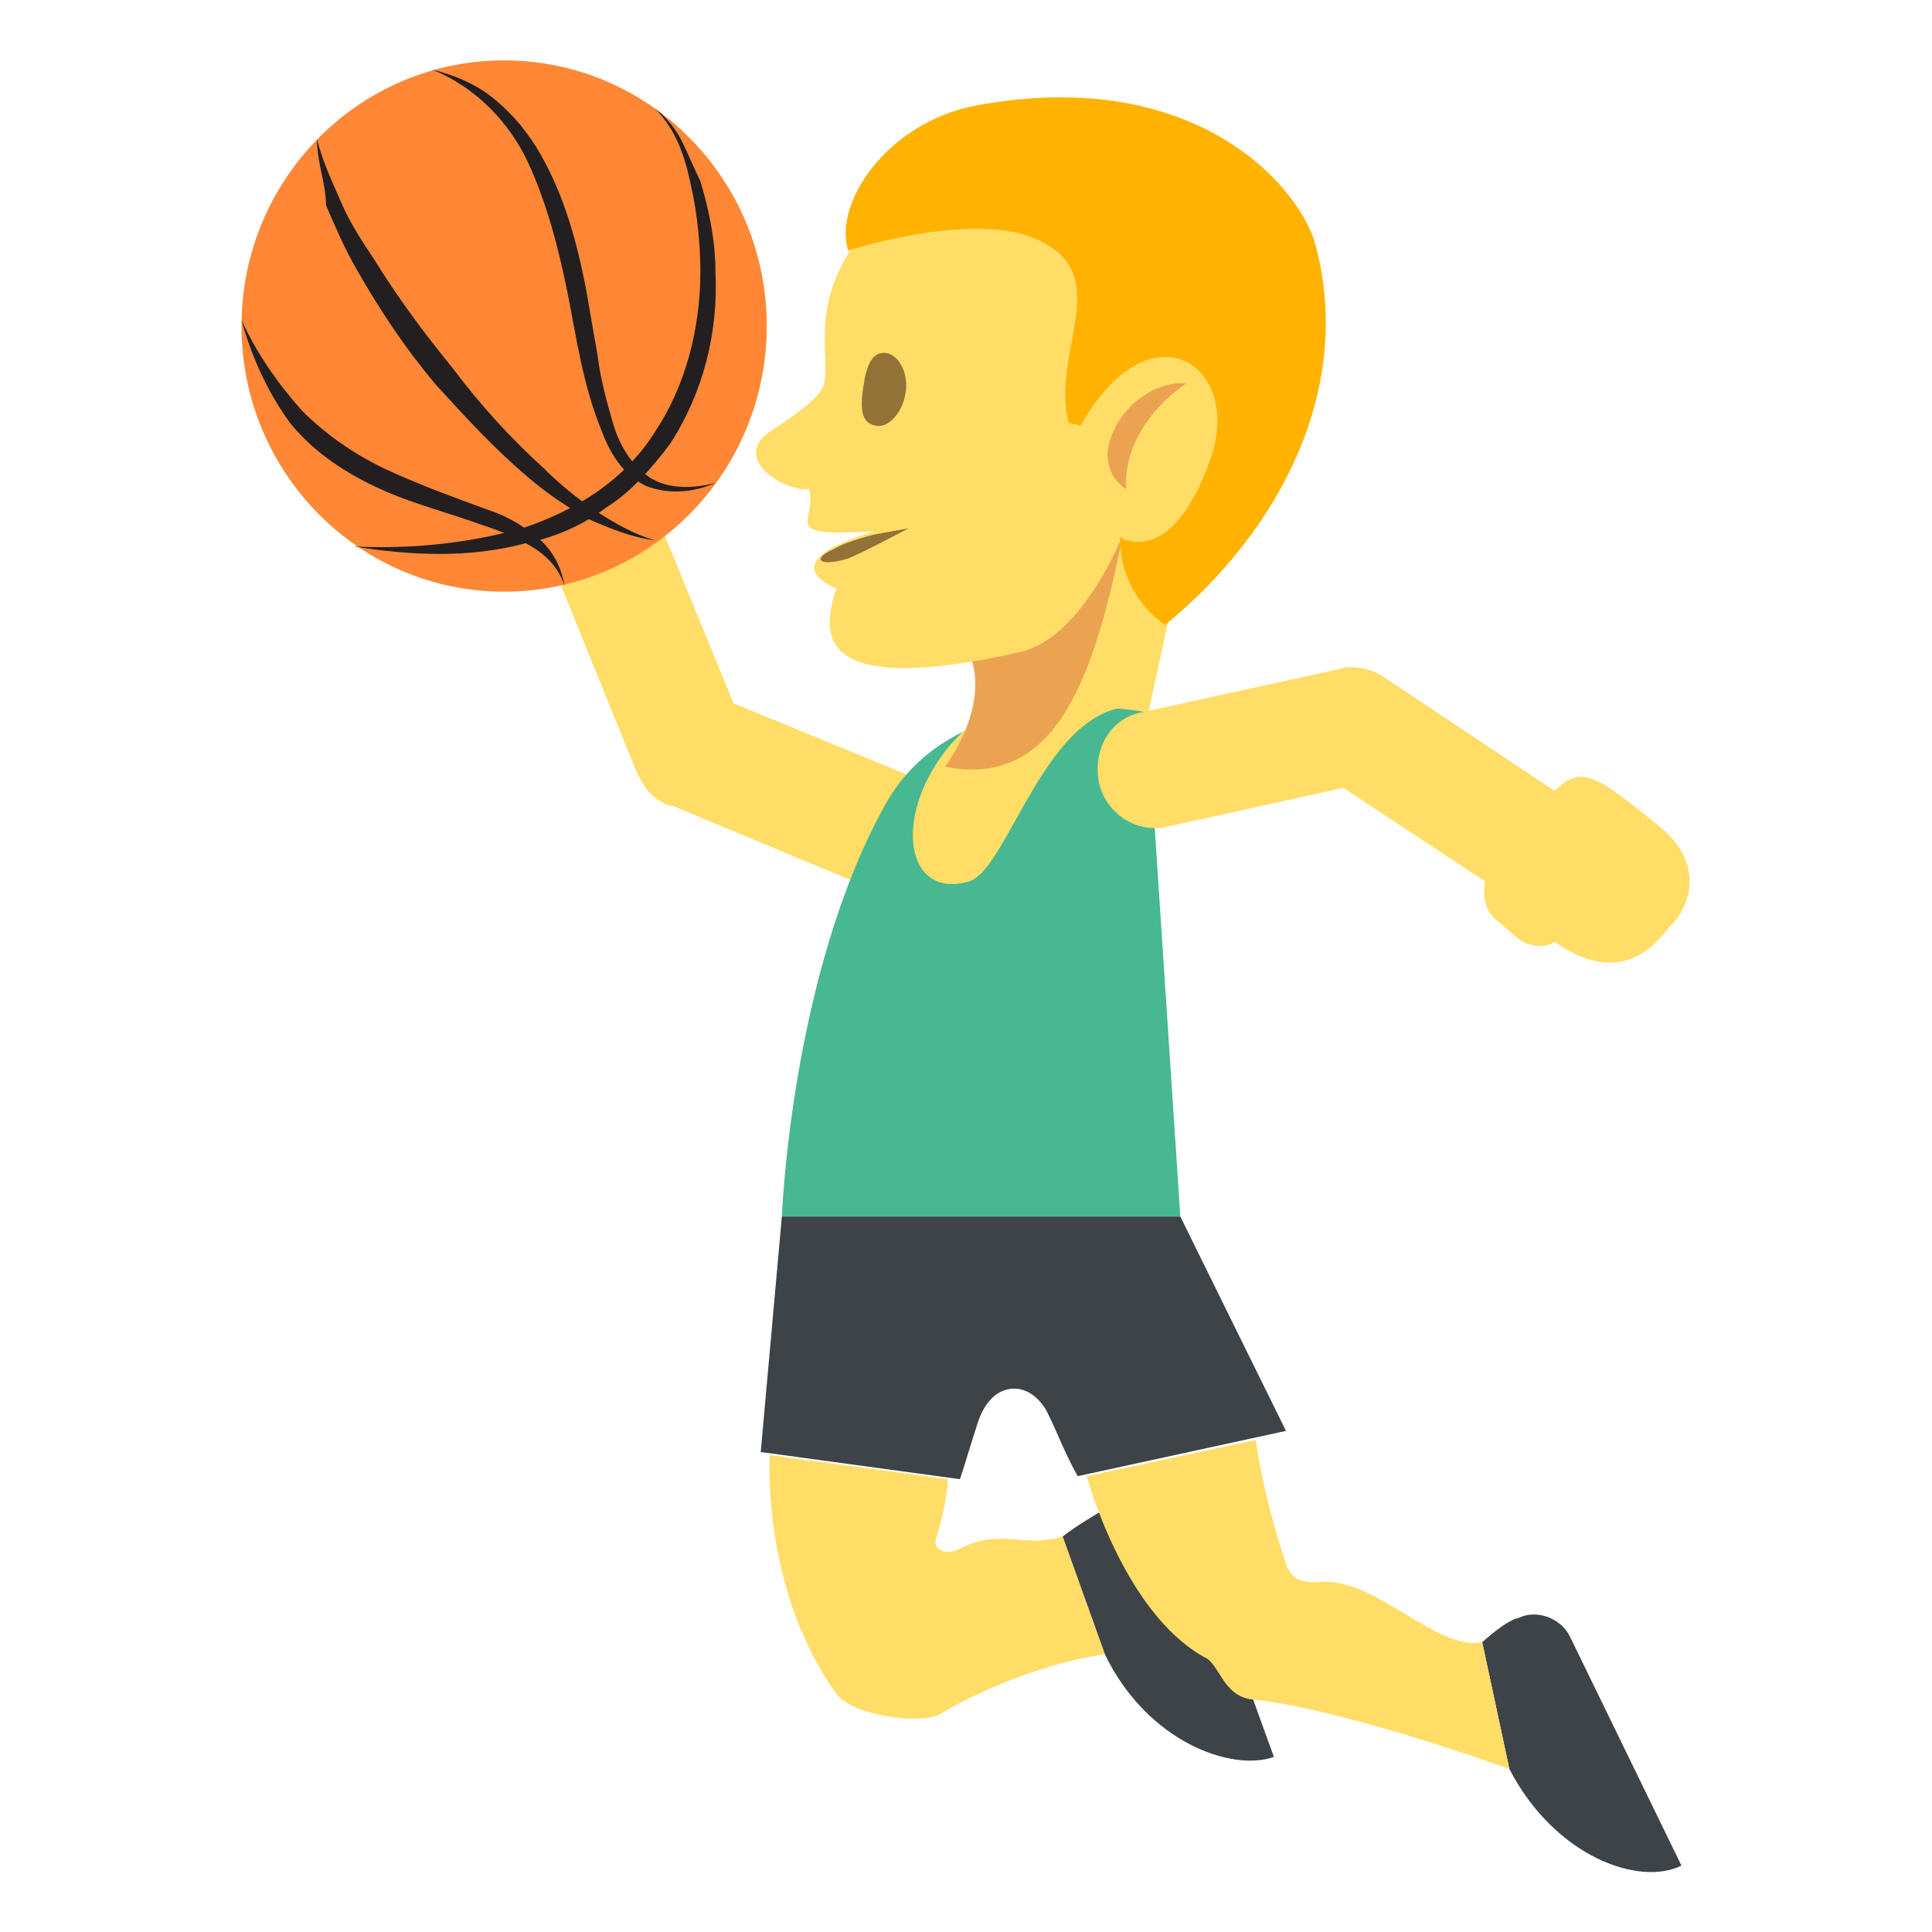 <svg xmlns="http://www.w3.org/2000/svg" viewBox="0 0 64 64"><path fill="#ffdd67" d="m29.9 25.6-5.6-2.3-2.5-6.1-3.5 1.5 2.8 6.9c.2.4.4.7.7.9.2.1.3.2.5.2l6 2.5c.9.4 2-.1 2.4-1.1.6-1 .2-2.1-.8-2.5"/><ellipse cx="16.7" cy="10.8" fill="#ff8736" rx="8.7" ry="8.8"/><g fill="#231f20"><path d="M10.5 4.6c.2.8.5 1.4.8 2.1.3.7.7 1.3 1.1 1.9.8 1.3 1.7 2.5 2.6 3.6.9 1.2 1.9 2.3 3 3.3.5.5 1.1 1 1.7 1.4.6.4 1.3.8 2 1-.8-.1-1.5-.4-2.2-.7-.7-.4-1.3-.8-1.9-1.3-1.2-1-2.2-2.1-3.2-3.2-1-1.2-1.8-2.4-2.6-3.8-.4-.7-.7-1.4-1-2.1 0-.7-.3-1.4-.3-2.2m-2.5 6c.5 1.1 1.2 2.1 2 3 .8.8 1.8 1.5 2.9 2 1.1.5 2.2.9 3.3 1.3.6.2 1.1.5 1.6.9s.8 1 .9 1.6c-.2-.6-.6-1-1.1-1.3-.5-.3-1-.5-1.6-.7-1.1-.4-2.3-.7-3.4-1.2s-2.2-1.2-3-2.2c-.8-1.1-1.3-2.3-1.6-3.4M23.7 16c-.7.3-1.5.4-2.3.1-.8-.4-1.2-1.1-1.5-1.9-.6-1.5-.8-3-1.1-4.5-.3-1.5-.7-3-1.3-4.3-.6-1.3-1.7-2.5-3.2-3.1.8.2 1.5.5 2.1 1 .6.5 1.1 1.1 1.5 1.8.8 1.4 1.2 2.9 1.5 4.4l.4 2.3c.1.8.3 1.5.5 2.2.2.7.6 1.4 1.2 1.8.6.4 1.4.4 2.2.2"/><path d="M21.7 3.6c.4.3.7.7.9 1.1.2.4.4.9.6 1.3.3 1 .5 2 .5 3 .1 2-.4 4-1.5 5.7-.6.8-1.3 1.6-2.1 2.1-.8.6-1.7 1-2.7 1.2-1.9.5-3.8.4-5.7.1 1.9.1 3.8-.1 5.6-.6 1.8-.6 3.4-1.6 4.4-3.2 1-1.5 1.5-3.4 1.5-5.3 0-.9-.1-1.9-.3-2.8-.2-1-.5-1.9-1.2-2.6"/></g><path d="m50 58.6-.9-4.2c.9-.8 1.2-.8 1.2-.8.6-.3 1.4 0 1.7.6l3.7 7.6c-1.4.7-4.2-.3-5.7-3.2m-13.4-3.8-1.4-3.9c.9-.7 2.5-1.5 2.5-1.5.6-.2 1.4.1 1.6.8l2.9 8c-1.4.5-4.2-.5-5.6-3.4" fill="#3e4347"/><path fill="#ffdd67" d="m37.7 16.5 1.8.4L37.3 27 34 24.5z"/><path fill="#47b892" d="M39.1 40.3H25.9s.3-8 3.4-13.6c2.4-4.4 8.7-3.1 8.7-3.1l1.1 16.7"/><g fill="#ffdd67"><path d="M55 27.4c-2.1-1.7-2.6-2.1-3.5-1.2l-5.7-3.8c-.3-.2-.7-.3-1.1-.3-.2 0-.4.1-.5.1l-6.4 1.4c-1 .2-1.6 1.2-1.4 2.3.2 1 1.2 1.7 2.2 1.5l5.9-1.3 4.7 3.1c-.1.5 0 1 .4 1.3l.7.6c.4.3.9.3 1.2.1 1 .7 2.5 1.3 3.8-.5.3-.2 1.5-1.8-.3-3.3"/><path d="M37.5 23.4c-2.9.1-4.1 5.4-5.4 5.8-2.1.6-2.5-2.1-.8-4.3 2.1-2.8 6.2-1.5 6.2-1.5m11.6 31 .9 4.2s-5.5-2-8.5-2.3c-1-.1-1.1-1.2-1.6-1.4-2.7-1.5-3.9-6-3.9-6l5.6-1.2s.2 1.7 1 4.1c.1.3.3.7 1.2.6 1.8-.1 3.8 2.3 5.3 2m-12.5.4-1.4-3.9c-1.4.4-2-.3-3.4.4-.6.3-.9-.1-.8-.3.4-1.3.4-2 .4-2l-5.9-.8s-.3 4.4 2.2 7.9c.6.8 2.9 1 3.4.7 2.9-1.7 5.5-2 5.5-2"/></g><path fill="#3e4347" d="M25.9 40.3h13.2l3.5 7.1-6.9 1.5c-.4-.7-.7-1.5-1-2.1-.2-.4-.6-.8-1.1-.8-.6 0-1 .5-1.2 1.1-.2.6-.4 1.3-.6 1.9l-6.6-.9.7-7.8"/><path fill="#eba352" d="M32.2 21.9c.5 1.7-.9 3.5-.9 3.5 3.6.7 4.9-2.7 5.9-7.7 0 0-5.9 1.2-5 4.2"/><path fill="#ffdd67" d="M39.9 5.5 28.5 7.8c-1.7 2.3-1 3.8-1.2 4.9-.1.5-1.2 1.2-1.8 1.6-1.3.9.5 2 1.3 1.9.3 1.1-1.1 1.6 2.2 1.4 0 0-3.5.9-1.3 1.9-.4 1.3-1 3.7 6.1 2.1 2.1-.5 3.4-3.9 3.4-3.9l3.5-.1-.8-12.1"/><path fill="#ffb300" d="M32.3 3.5c7.5-1.4 10.9 2.9 11.3 4.7 1.2 4.6-1.1 9.3-5 12.5 0 0-1.5-.9-1.5-2.9 0 0 1.7 1.1 3-2.6 1.1-3.1-2-5.2-4.3-1.1l-.4-.1c-.6-2.3 1.5-4.8-.9-6-2.1-1.1-6.4.3-6.4.3-.5-1.5 1.2-4.2 4.2-4.8"/><path fill="#937237" d="M30 13c-.1.7-.6 1.2-1 1.1-.5-.1-.5-.6-.4-1.3.1-.7.3-1.2.8-1.1.4.1.7.7.6 1.3"/><path fill="#eba352" d="M36.7 14.9c.2-1.3 1.5-2.3 2.6-2.2 0 0-2.1 1.3-2 3.5 0 0-.7-.4-.6-1.3"/><path fill="#937237" d="M30.1 17.5s-1.5.8-2 1c-1 .3-1.2 0-.5-.3.5-.3 1.4-.5 1.4-.5l1.1-.2"/></svg>